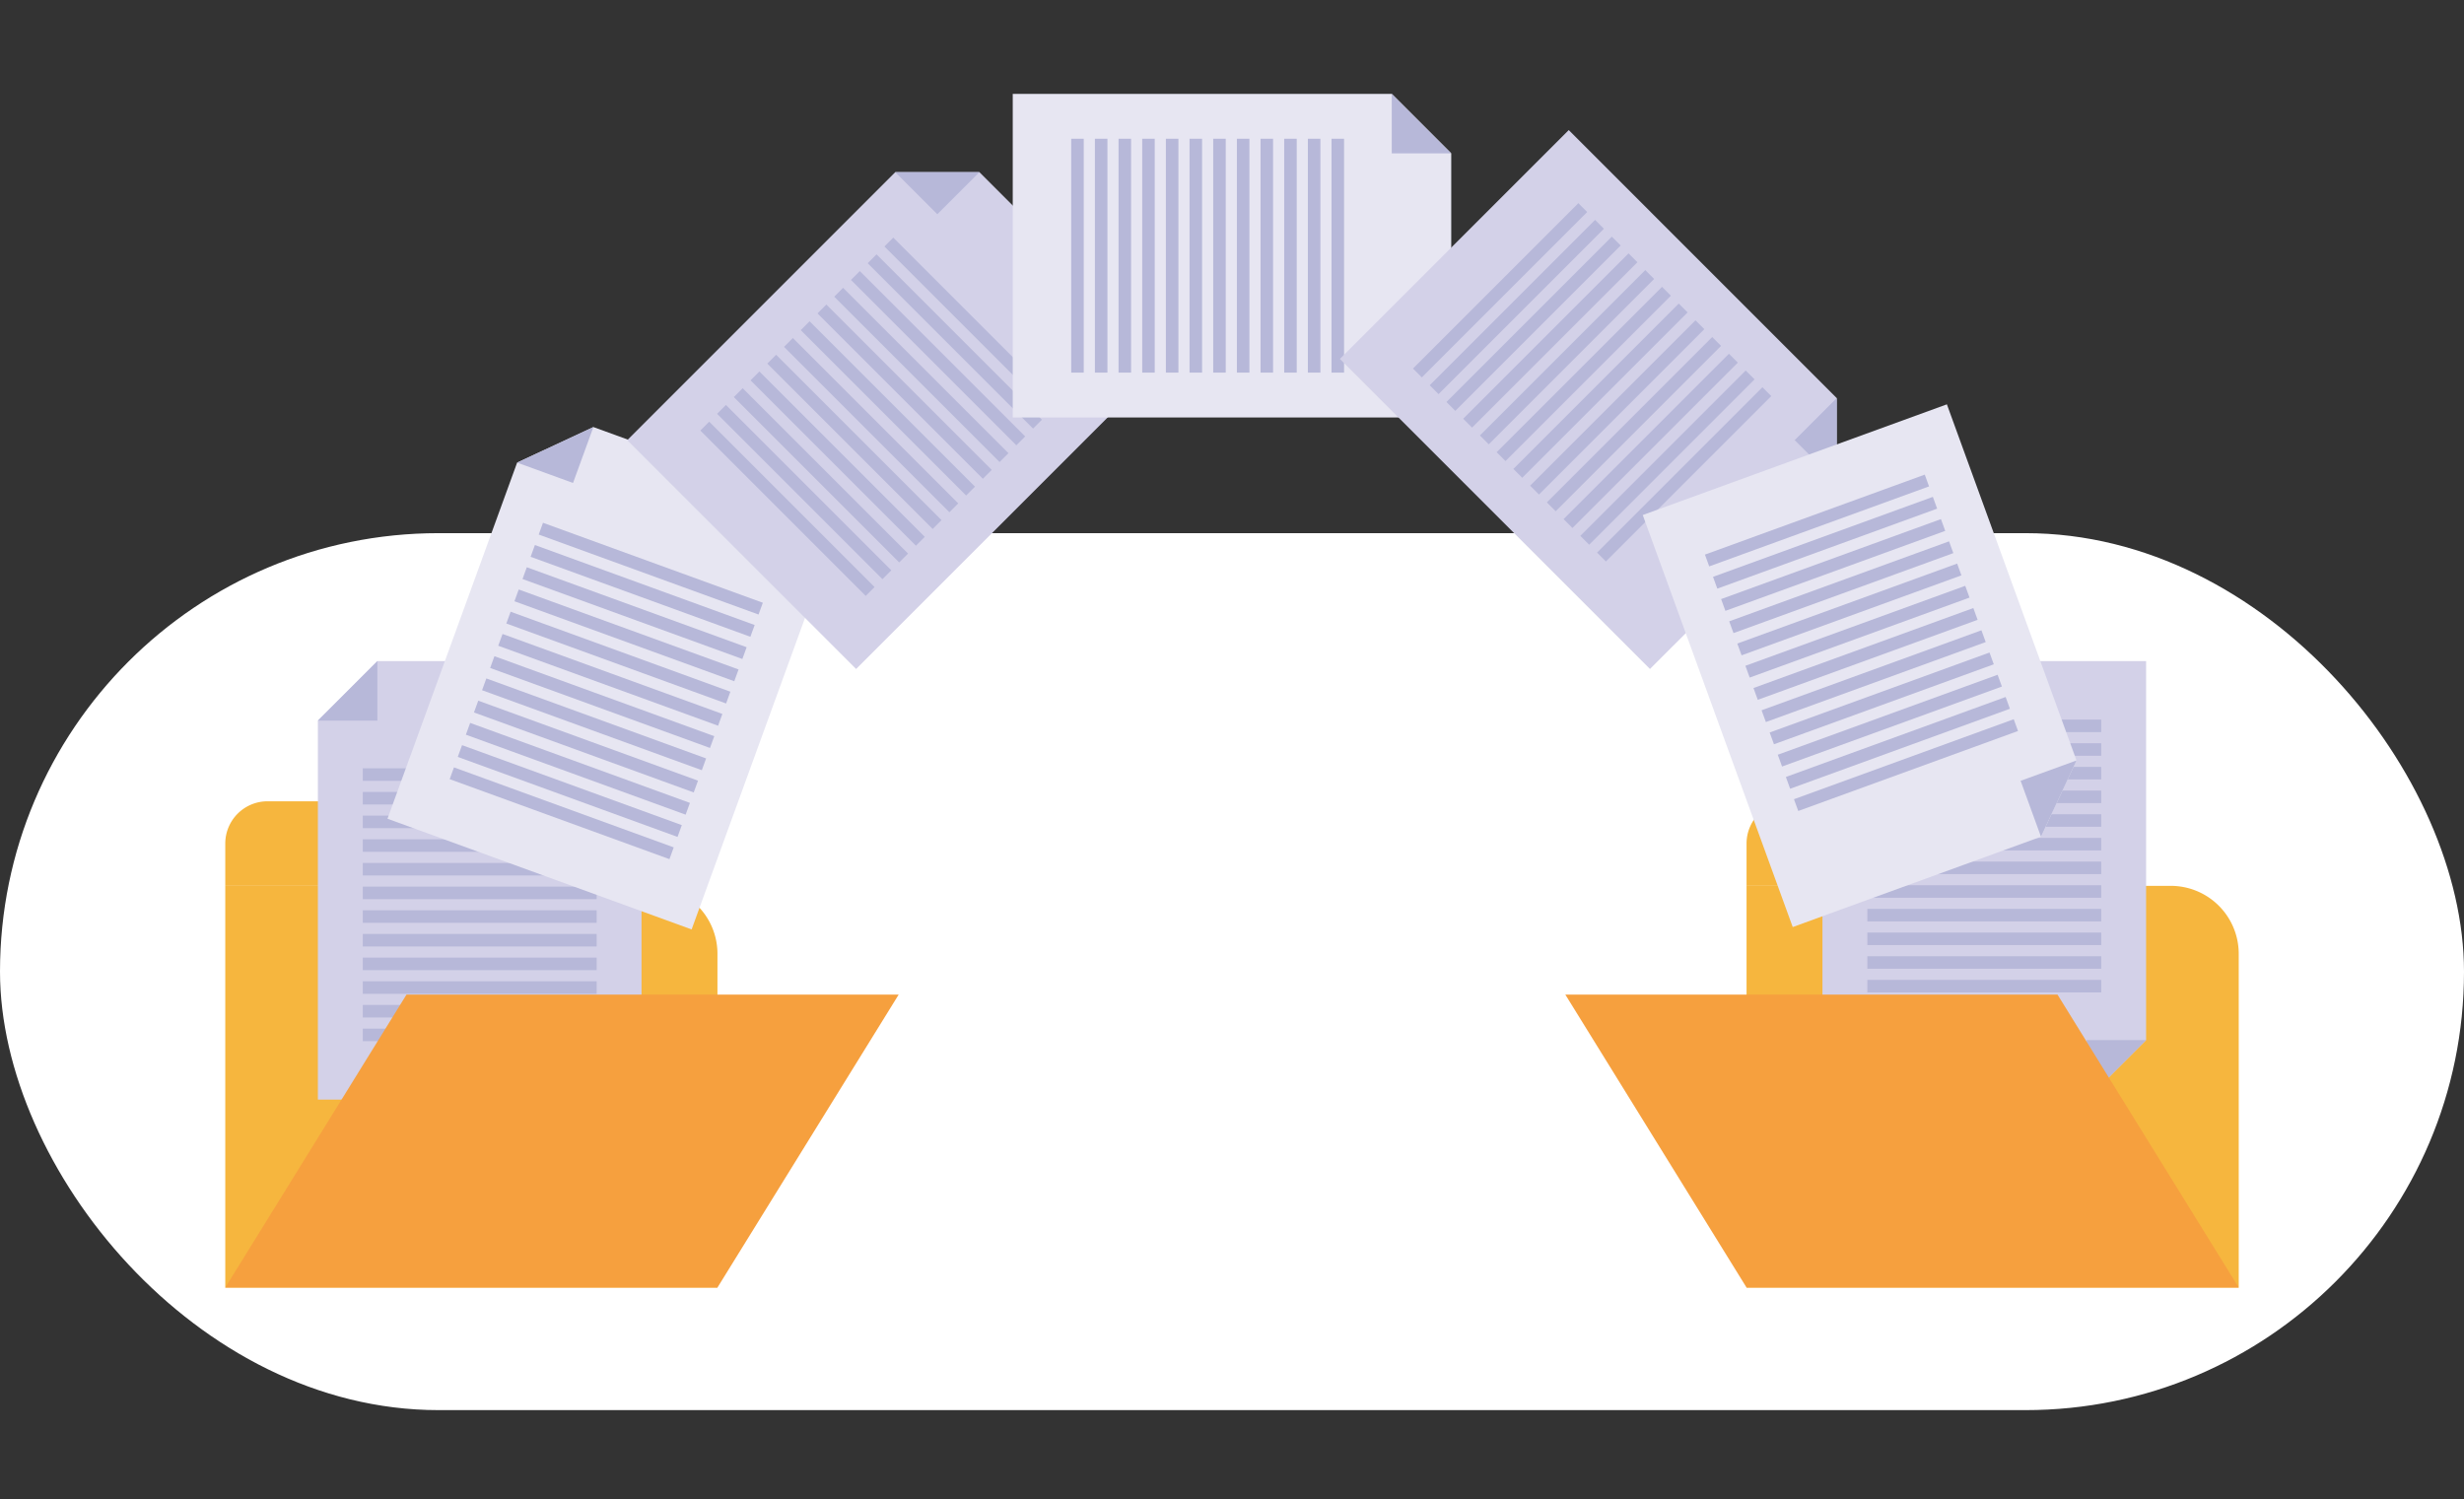 <svg xmlns="http://www.w3.org/2000/svg" xmlns:xlink="http://www.w3.org/1999/xlink" width="258" height="156.986" viewBox="0 0 258 156.986">
  <rect x="0" y="0" width="258" height="156.986" fill="#333333" stroke="none"/>
  <defs>
    <clipPath id="clip-path">
      <rect id="Rectangle_378518" data-name="Rectangle 378518" width="210.824" height="124.996" fill="none"/>
    </clipPath>
  </defs>
  <g id="Group_1072927" data-name="Group 1072927" transform="translate(-285 -484.832)">
    <path id="Path_610811" data-name="Path 610811" d="M0,0H258V156.986H0Z" transform="translate(285 484.832)" fill="none"/>
    <rect id="Rectangle_378093" data-name="Rectangle 378093" width="258" height="91.831" rx="45.915" transform="translate(285 540.661)" fill="#fff"/>
    <g id="Group_1073676" data-name="Group 1073676" transform="translate(308.588 494.661)">
      <g id="Group_1073675" data-name="Group 1073675" clip-path="url(#clip-path)">
        <path id="Path_611429" data-name="Path 611429" d="M13.9,84.7H4.428A4.428,4.428,0,0,0,0,89.127v4.428H18.327V89.127A4.428,4.428,0,0,0,13.9,84.7" transform="translate(0 -10.623)" fill="#f6b63e"/>
        <path id="Path_611430" data-name="Path 611430" d="M51.535,136.889H0V94.825H44.419a7.116,7.116,0,0,1,7.116,7.116Z" transform="translate(0 -11.893)" fill="#f6b63e"/>
        <path id="Path_611431" data-name="Path 611431" d="M233.668,136.889H182.133V94.825h44.419a7.116,7.116,0,0,1,7.116,7.116Z" transform="translate(-22.844 -11.893)" fill="#f6b63e"/>
        <path id="Path_611432" data-name="Path 611432" d="M196.032,84.7h-9.471a4.428,4.428,0,0,0-4.428,4.428v4.428H200.46V89.127a4.428,4.428,0,0,0-4.428-4.428" transform="translate(-22.844 -10.623)" fill="#f6b63e"/>
        <path id="Path_611433" data-name="Path 611433" d="M44.977,113.833H11.088V74.148l6.231-6.23H44.977Z" transform="translate(-1.391 -8.519)" fill="#d3d1e8"/>
        <path id="Path_611434" data-name="Path 611434" d="M11.089,74.148h6.23v-6.23Z" transform="translate(-1.391 -8.519)" fill="#b7b8d9"/>
        <rect id="Rectangle_378434" data-name="Rectangle 378434" width="24.488" height="1.312" transform="translate(14.398 70.623)" fill="#b7b8d9"/>
        <rect id="Rectangle_378435" data-name="Rectangle 378435" width="24.488" height="1.312" transform="translate(14.398 73.101)" fill="#b7b8d9"/>
        <rect id="Rectangle_378436" data-name="Rectangle 378436" width="24.488" height="1.312" transform="translate(14.398 75.579)" fill="#b7b8d9"/>
        <rect id="Rectangle_378437" data-name="Rectangle 378437" width="24.488" height="1.312" transform="translate(14.398 78.057)" fill="#b7b8d9"/>
        <rect id="Rectangle_378438" data-name="Rectangle 378438" width="24.488" height="1.312" transform="translate(14.398 80.534)" fill="#b7b8d9"/>
        <rect id="Rectangle_378439" data-name="Rectangle 378439" width="24.488" height="1.312" transform="translate(14.398 83.013)" fill="#b7b8d9"/>
        <rect id="Rectangle_378440" data-name="Rectangle 378440" width="24.488" height="1.312" transform="translate(14.398 85.491)" fill="#b7b8d9"/>
        <rect id="Rectangle_378441" data-name="Rectangle 378441" width="24.488" height="1.312" transform="translate(14.398 87.968)" fill="#b7b8d9"/>
        <rect id="Rectangle_378442" data-name="Rectangle 378442" width="24.488" height="1.312" transform="translate(14.398 90.447)" fill="#b7b8d9"/>
        <rect id="Rectangle_378443" data-name="Rectangle 378443" width="24.488" height="1.312" transform="translate(14.398 92.925)" fill="#b7b8d9"/>
        <rect id="Rectangle_378444" data-name="Rectangle 378444" width="24.488" height="1.312" transform="translate(14.398 95.402)" fill="#b7b8d9"/>
        <rect id="Rectangle_378445" data-name="Rectangle 378445" width="24.488" height="1.312" transform="translate(14.398 97.881)" fill="#b7b8d9"/>
        <path id="Path_611435" data-name="Path 611435" d="M191.221,67.918H225.11V107.6l-6.231,6.23H191.221Z" transform="translate(-23.984 -8.519)" fill="#d3d1e8"/>
        <path id="Path_611436" data-name="Path 611436" d="M229.076,113.293h-6.23v6.23Z" transform="translate(-27.95 -14.21)" fill="#b7b8d9"/>
        <rect id="Rectangle_378446" data-name="Rectangle 378446" width="24.488" height="1.312" transform="translate(171.937 92.779)" fill="#b7b8d9"/>
        <rect id="Rectangle_378447" data-name="Rectangle 378447" width="24.488" height="1.312" transform="translate(171.937 90.301)" fill="#b7b8d9"/>
        <rect id="Rectangle_378448" data-name="Rectangle 378448" width="24.488" height="1.312" transform="translate(171.937 87.823)" fill="#b7b8d9"/>
        <rect id="Rectangle_378449" data-name="Rectangle 378449" width="24.488" height="1.312" transform="translate(171.937 85.345)" fill="#b7b8d9"/>
        <rect id="Rectangle_378450" data-name="Rectangle 378450" width="24.488" height="1.312" transform="translate(171.937 82.867)" fill="#b7b8d9"/>
        <rect id="Rectangle_378451" data-name="Rectangle 378451" width="24.488" height="1.312" transform="translate(171.937 80.389)" fill="#b7b8d9"/>
        <rect id="Rectangle_378452" data-name="Rectangle 378452" width="24.488" height="1.312" transform="translate(171.937 77.911)" fill="#b7b8d9"/>
        <rect id="Rectangle_378453" data-name="Rectangle 378453" width="24.488" height="1.312" transform="translate(171.937 75.433)" fill="#b7b8d9"/>
        <rect id="Rectangle_378454" data-name="Rectangle 378454" width="24.488" height="1.312" transform="translate(171.937 72.955)" fill="#b7b8d9"/>
        <rect id="Rectangle_378455" data-name="Rectangle 378455" width="24.488" height="1.312" transform="translate(171.937 70.477)" fill="#b7b8d9"/>
        <rect id="Rectangle_378456" data-name="Rectangle 378456" width="24.488" height="1.312" transform="translate(171.937 67.999)" fill="#b7b8d9"/>
        <rect id="Rectangle_378457" data-name="Rectangle 378457" width="24.488" height="1.312" transform="translate(171.937 65.522)" fill="#b7b8d9"/>
        <path id="Path_611437" data-name="Path 611437" d="M179.411,138.522h51.535L211.97,107.844H160.435Z" transform="translate(-20.122 -13.526)" fill="#f6a03e"/>
        <path id="Path_611438" data-name="Path 611438" d="M51.535,138.522H0l18.977-30.678H70.512Z" transform="translate(0 -13.526)" fill="#f6a03e"/>
        <path id="Path_611439" data-name="Path 611439" d="M51.266,92.5,19.421,80.909,32.994,43.618l7.986-3.724,25.99,9.459Z" transform="translate(-2.436 -5.004)" fill="#e7e6f2"/>
        <path id="Path_611440" data-name="Path 611440" d="M34.941,43.618l5.854,2.13,2.131-5.854Z" transform="translate(-4.382 -5.004)" fill="#b7b8d9"/>
        <rect id="Rectangle_378458" data-name="Rectangle 378458" width="1.312" height="24.488" transform="matrix(0.342, -0.94, 0.94, 0.342, 32.819, 46.146)" fill="#b7b8d9"/>
        <rect id="Rectangle_378459" data-name="Rectangle 378459" width="1.312" height="24.488" transform="translate(31.972 48.476) rotate(-70.001)" fill="#b7b8d9"/>
        <rect id="Rectangle_378460" data-name="Rectangle 378460" width="1.312" height="24.488" transform="matrix(0.342, -0.94, 0.94, 0.342, 31.124, 50.803)" fill="#b7b8d9"/>
        <rect id="Rectangle_378461" data-name="Rectangle 378461" width="1.312" height="24.488" transform="matrix(0.342, -0.94, 0.94, 0.342, 30.277, 53.132)" fill="#b7b8d9"/>
        <rect id="Rectangle_378462" data-name="Rectangle 378462" width="1.312" height="24.488" transform="translate(29.429 55.46) rotate(-69.999)" fill="#b7b8d9"/>
        <rect id="Rectangle_378463" data-name="Rectangle 378463" width="1.312" height="24.488" transform="matrix(0.342, -0.94, 0.94, 0.342, 28.582, 57.789)" fill="#b7b8d9"/>
        <rect id="Rectangle_378464" data-name="Rectangle 378464" width="1.312" height="24.488" transform="matrix(0.342, -0.94, 0.94, 0.342, 27.734, 60.118)" fill="#b7b8d9"/>
        <rect id="Rectangle_378465" data-name="Rectangle 378465" width="1.312" height="24.488" transform="translate(26.887 62.446) rotate(-69.999)" fill="#b7b8d9"/>
        <rect id="Rectangle_378466" data-name="Rectangle 378466" width="1.312" height="24.488" transform="translate(26.039 64.775) rotate(-69.999)" fill="#b7b8d9"/>
        <rect id="Rectangle_378467" data-name="Rectangle 378467" width="1.312" height="24.488" transform="translate(25.192 67.104) rotate(-70.001)" fill="#b7b8d9"/>
        <rect id="Rectangle_378468" data-name="Rectangle 378468" width="1.312" height="24.488" transform="translate(24.344 69.432) rotate(-69.999)" fill="#b7b8d9"/>
        <rect id="Rectangle_378469" data-name="Rectangle 378469" width="1.312" height="24.488" transform="translate(23.497 71.76) rotate(-69.999)" fill="#b7b8d9"/>
        <path id="Path_611441" data-name="Path 611441" d="M72.091,61.4,48.128,37.436,76.189,9.374H85l19.557,19.557Z" transform="translate(-6.036 -1.176)" fill="#d3d1e8"/>
        <path id="Path_611442" data-name="Path 611442" d="M80.213,9.375l4.405,4.405,4.406-4.405Z" transform="translate(-10.061 -1.176)" fill="#b7b8d9"/>
        <rect id="Rectangle_378470" data-name="Rectangle 378470" width="1.312" height="24.488" transform="translate(69.018 15.981) rotate(-45)" fill="#b7b8d9"/>
        <rect id="Rectangle_378471" data-name="Rectangle 378471" width="1.312" height="24.488" transform="translate(67.266 17.733) rotate(-45)" fill="#b7b8d9"/>
        <rect id="Rectangle_378472" data-name="Rectangle 378472" width="1.312" height="24.488" transform="translate(65.513 19.485) rotate(-45)" fill="#b7b8d9"/>
        <rect id="Rectangle_378473" data-name="Rectangle 378473" width="1.312" height="24.488" transform="translate(63.761 21.237) rotate(-45)" fill="#b7b8d9"/>
        <rect id="Rectangle_378474" data-name="Rectangle 378474" width="1.312" height="24.488" transform="translate(62.009 22.989) rotate(-45)" fill="#b7b8d9"/>
        <rect id="Rectangle_378475" data-name="Rectangle 378475" width="1.312" height="24.488" transform="translate(60.257 24.742) rotate(-45)" fill="#b7b8d9"/>
        <rect id="Rectangle_378476" data-name="Rectangle 378476" width="1.312" height="24.488" transform="translate(58.505 26.494) rotate(-45)" fill="#b7b8d9"/>
        <rect id="Rectangle_378477" data-name="Rectangle 378477" width="1.312" height="24.488" transform="translate(56.753 28.246) rotate(-45)" fill="#b7b8d9"/>
        <rect id="Rectangle_378478" data-name="Rectangle 378478" width="1.312" height="24.488" transform="translate(55 29.998) rotate(-45)" fill="#b7b8d9"/>
        <rect id="Rectangle_378479" data-name="Rectangle 378479" width="1.312" height="24.488" transform="translate(53.248 31.75) rotate(-45)" fill="#b7b8d9"/>
        <rect id="Rectangle_378480" data-name="Rectangle 378480" width="1.312" height="24.488" transform="translate(51.496 33.502) rotate(-45)" fill="#b7b8d9"/>
        <rect id="Rectangle_378481" data-name="Rectangle 378481" width="1.312" height="24.488" transform="translate(49.744 35.255) rotate(-45)" fill="#b7b8d9"/>
        <path id="Path_611443" data-name="Path 611443" d="M94.279,33.889V0h39.685l6.23,6.231V33.889Z" transform="translate(-11.825)" fill="#e7e6f2"/>
        <path id="Path_611444" data-name="Path 611444" d="M139.655,0v6.23h6.23Z" transform="translate(-17.516 0)" fill="#b7b8d9"/>
        <rect id="Rectangle_378482" data-name="Rectangle 378482" width="1.312" height="24.488" transform="translate(115.834 4.701)" fill="#b7b8d9"/>
        <rect id="Rectangle_378483" data-name="Rectangle 378483" width="1.312" height="24.488" transform="translate(113.356 4.701)" fill="#b7b8d9"/>
        <rect id="Rectangle_378484" data-name="Rectangle 378484" width="1.312" height="24.488" transform="translate(110.878 4.701)" fill="#b7b8d9"/>
        <rect id="Rectangle_378485" data-name="Rectangle 378485" width="1.312" height="24.488" transform="translate(108.4 4.701)" fill="#b7b8d9"/>
        <rect id="Rectangle_378486" data-name="Rectangle 378486" width="1.312" height="24.488" transform="translate(105.923 4.701)" fill="#b7b8d9"/>
        <rect id="Rectangle_378487" data-name="Rectangle 378487" width="1.312" height="24.488" transform="translate(103.444 4.701)" fill="#b7b8d9"/>
        <rect id="Rectangle_378488" data-name="Rectangle 378488" width="1.312" height="24.488" transform="translate(100.966 4.701)" fill="#b7b8d9"/>
        <rect id="Rectangle_378489" data-name="Rectangle 378489" width="1.312" height="24.488" transform="translate(98.489 4.701)" fill="#b7b8d9"/>
        <rect id="Rectangle_378490" data-name="Rectangle 378490" width="1.312" height="24.488" transform="translate(96.01 4.701)" fill="#b7b8d9"/>
        <rect id="Rectangle_378491" data-name="Rectangle 378491" width="1.312" height="24.488" transform="translate(93.532 4.701)" fill="#b7b8d9"/>
        <rect id="Rectangle_378492" data-name="Rectangle 378492" width="1.312" height="24.488" transform="translate(91.055 4.701)" fill="#b7b8d9"/>
        <rect id="Rectangle_378493" data-name="Rectangle 378493" width="1.312" height="24.488" transform="translate(88.576 4.701)" fill="#b7b8d9"/>
        <path id="Path_611445" data-name="Path 611445" d="M133.446,28.3,157.409,4.337,185.47,32.4v8.811L165.913,60.767Z" transform="translate(-16.737 -0.544)" fill="#d3d1e8"/>
        <path id="Path_611446" data-name="Path 611446" d="M192.3,36.422l-4.405,4.405,4.405,4.406Z" transform="translate(-23.566 -4.568)" fill="#b7b8d9"/>
        <rect id="Rectangle_378494" data-name="Rectangle 378494" width="24.488" height="1.312" transform="translate(143.635 48.035) rotate(-45)" fill="#b7b8d9"/>
        <rect id="Rectangle_378495" data-name="Rectangle 378495" width="24.488" height="1.312" transform="translate(141.883 46.283) rotate(-45)" fill="#b7b8d9"/>
        <rect id="Rectangle_378496" data-name="Rectangle 378496" width="24.488" height="1.312" transform="translate(140.131 44.531) rotate(-45)" fill="#b7b8d9"/>
        <rect id="Rectangle_378497" data-name="Rectangle 378497" width="24.488" height="1.312" transform="translate(138.379 42.779) rotate(-45)" fill="#b7b8d9"/>
        <rect id="Rectangle_378498" data-name="Rectangle 378498" width="24.488" height="1.312" transform="translate(136.627 41.027) rotate(-45)" fill="#b7b8d9"/>
        <rect id="Rectangle_378499" data-name="Rectangle 378499" width="24.488" height="1.312" transform="translate(134.874 39.274) rotate(-45)" fill="#b7b8d9"/>
        <rect id="Rectangle_378500" data-name="Rectangle 378500" width="24.488" height="1.312" transform="translate(133.122 37.522) rotate(-45)" fill="#b7b8d9"/>
        <rect id="Rectangle_378501" data-name="Rectangle 378501" width="24.488" height="1.312" transform="translate(131.37 35.77) rotate(-45)" fill="#b7b8d9"/>
        <rect id="Rectangle_378502" data-name="Rectangle 378502" width="24.488" height="1.312" transform="translate(129.618 34.018) rotate(-45)" fill="#b7b8d9"/>
        <rect id="Rectangle_378503" data-name="Rectangle 378503" width="24.488" height="1.312" transform="translate(127.866 32.266) rotate(-45)" fill="#b7b8d9"/>
        <rect id="Rectangle_378504" data-name="Rectangle 378504" width="24.488" height="1.312" transform="translate(126.113 30.513) rotate(-45)" fill="#b7b8d9"/>
        <rect id="Rectangle_378505" data-name="Rectangle 378505" width="24.488" height="1.312" transform="translate(124.361 28.761) rotate(-45)" fill="#b7b8d9"/>
        <path id="Path_611447" data-name="Path 611447" d="M169.706,48.763l31.845-11.591,13.573,37.291L211.4,82.45l-25.99,9.459Z" transform="translate(-21.285 -4.662)" fill="#e7e6f2"/>
        <path id="Path_611448" data-name="Path 611448" d="M220.8,79.812l-5.854,2.13,2.13,5.855Z" transform="translate(-26.959 -10.01)" fill="#b7b8d9"/>
        <rect id="Rectangle_378506" data-name="Rectangle 378506" width="24.488" height="1.312" transform="translate(164.254 73.86) rotate(-20.001)" fill="#b7b8d9"/>
        <rect id="Rectangle_378507" data-name="Rectangle 378507" width="24.488" height="1.312" transform="translate(163.406 71.531) rotate(-20.001)" fill="#b7b8d9"/>
        <rect id="Rectangle_378508" data-name="Rectangle 378508" width="24.488" height="1.312" transform="matrix(0.94, -0.342, 0.342, 0.94, 162.559, 69.203)" fill="#b7b8d9"/>
        <rect id="Rectangle_378509" data-name="Rectangle 378509" width="24.488" height="1.312" transform="matrix(0.94, -0.342, 0.342, 0.94, 161.711, 66.874)" fill="#b7b8d9"/>
        <rect id="Rectangle_378510" data-name="Rectangle 378510" width="24.488" height="1.312" transform="matrix(0.94, -0.342, 0.342, 0.94, 160.864, 64.546)" fill="#b7b8d9"/>
        <rect id="Rectangle_378511" data-name="Rectangle 378511" width="24.488" height="1.312" transform="matrix(0.94, -0.342, 0.342, 0.94, 160.016, 62.217)" fill="#b7b8d9"/>
        <rect id="Rectangle_378512" data-name="Rectangle 378512" width="24.488" height="1.312" transform="matrix(0.94, -0.342, 0.342, 0.94, 159.169, 59.889)" fill="#b7b8d9"/>
        <rect id="Rectangle_378513" data-name="Rectangle 378513" width="24.488" height="1.312" transform="matrix(0.94, -0.342, 0.342, 0.94, 158.321, 57.56)" fill="#b7b8d9"/>
        <rect id="Rectangle_378514" data-name="Rectangle 378514" width="24.488" height="1.312" transform="matrix(0.94, -0.342, 0.342, 0.94, 157.474, 55.232)" fill="#b7b8d9"/>
        <rect id="Rectangle_378515" data-name="Rectangle 378515" width="24.488" height="1.312" transform="matrix(0.94, -0.342, 0.342, 0.94, 156.626, 52.903)" fill="#b7b8d9"/>
        <rect id="Rectangle_378516" data-name="Rectangle 378516" width="24.488" height="1.312" transform="matrix(0.94, -0.342, 0.342, 0.94, 155.779, 50.575)" fill="#b7b8d9"/>
        <rect id="Rectangle_378517" data-name="Rectangle 378517" width="24.488" height="1.312" transform="matrix(0.94, -0.342, 0.342, 0.94, 154.931, 48.246)" fill="#b7b8d9"/>
      </g>
    </g>
  </g>
</svg>
